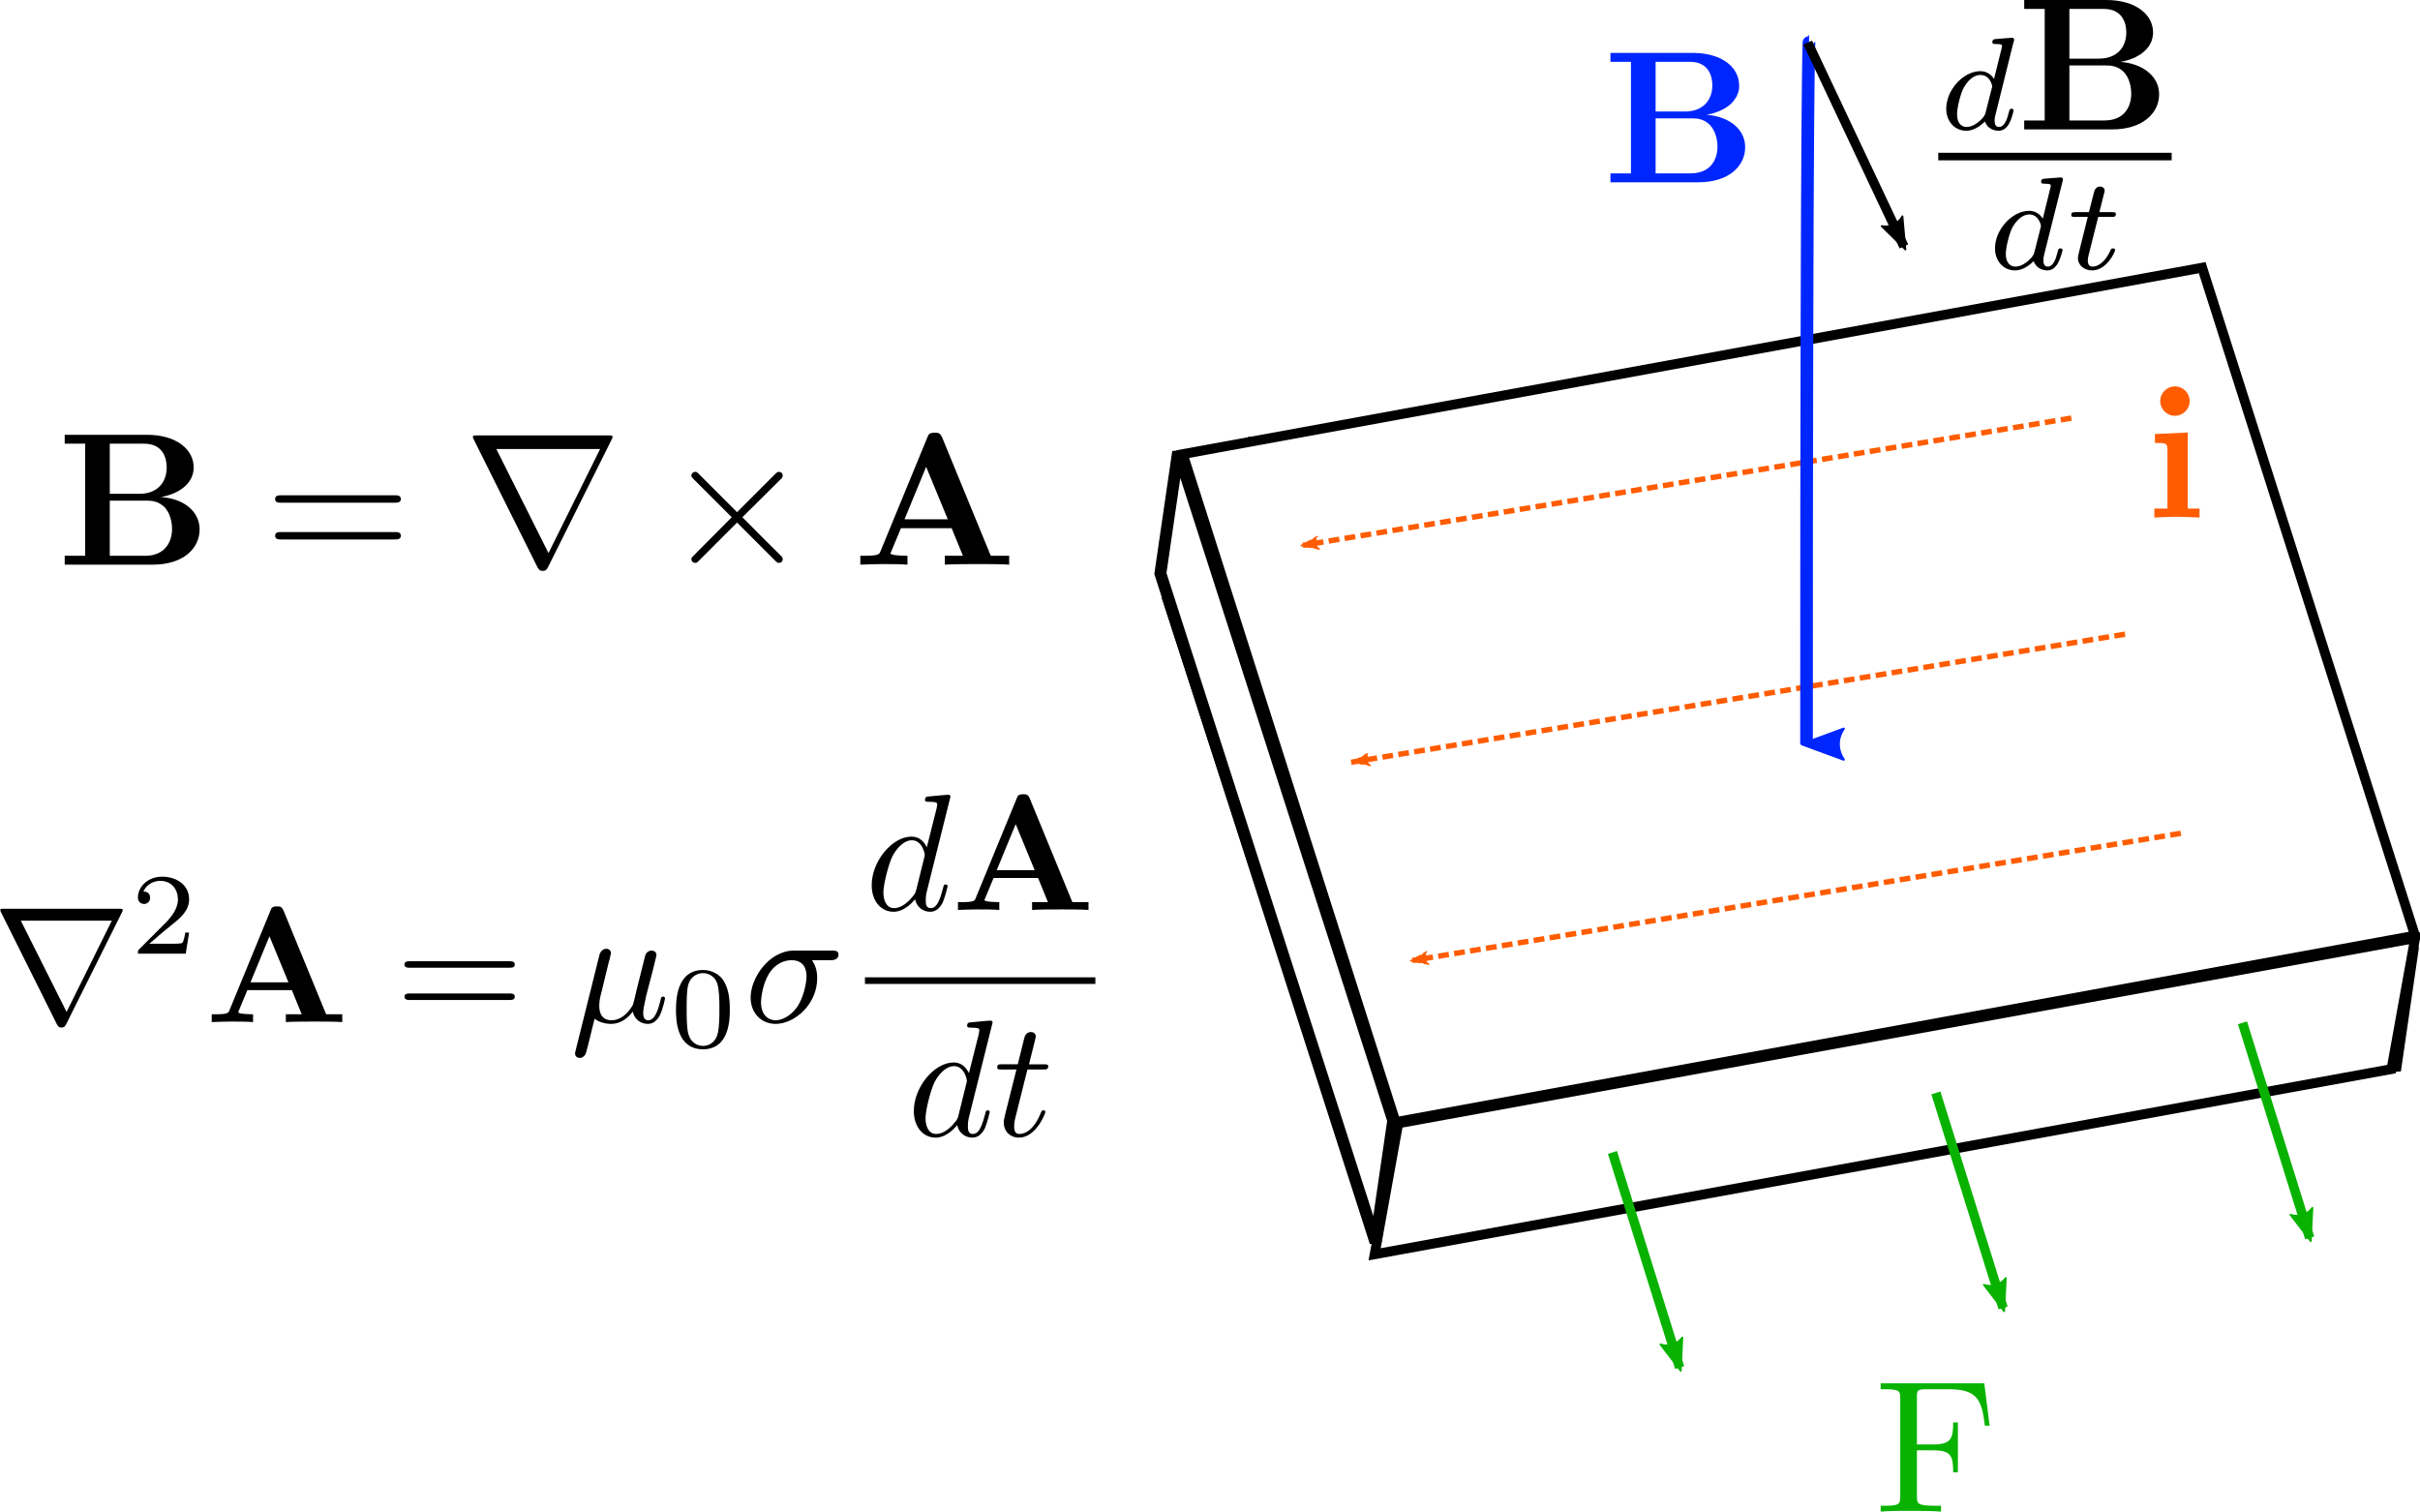 <?xml version="1.0" encoding="UTF-8" standalone="no"?>
<!-- Created with Inkscape (http://www.inkscape.org/) -->

<svg
   xmlns:ns0="http://www.iki.fi/pav/software/textext/"
   xmlns:dc="http://purl.org/dc/elements/1.1/"
   xmlns:cc="http://creativecommons.org/ns#"
   xmlns:rdf="http://www.w3.org/1999/02/22-rdf-syntax-ns#"
   xmlns:svg="http://www.w3.org/2000/svg"
   xmlns="http://www.w3.org/2000/svg"
   xmlns:xlink="http://www.w3.org/1999/xlink"
   xmlns:sodipodi="http://sodipodi.sourceforge.net/DTD/sodipodi-0.dtd"
   xmlns:inkscape="http://www.inkscape.org/namespaces/inkscape"
   sodipodi:docname="one_block_force_creation.svg"
   inkscape:version="0.48.4 r9939"
   id="svg2"
   height="477.964"
   width="765.177"
   version="1.1">
  <sodipodi:namedview
     pagecolor="#ffffff"
     bordercolor="#666666"
     borderopacity="1"
     objecttolerance="10"
     gridtolerance="10"
     guidetolerance="10"
     inkscape:pageopacity="0"
     inkscape:pageshadow="2"
     inkscape:window-width="1920"
     inkscape:window-height="1056"
     id="namedview8011"
     showgrid="false"
     fit-margin-top="0"
     fit-margin-left="0"
     fit-margin-right="0"
     fit-margin-bottom="0"
     inkscape:zoom="1.3765448"
     inkscape:cx="434.45132"
     inkscape:cy="168.30139"
     inkscape:window-x="1920"
     inkscape:window-y="24"
     inkscape:window-maximized="1"
     inkscape:current-layer="svg2" />
  <defs
     id="defs4">
    <inkscape:perspective
       sodipodi:type="inkscape:persp3d"
       inkscape:vp_x="-14.364658 : 161.93875 : 1"
       inkscape:vp_y="0 : -304.57959 : 0"
       inkscape:vp_z="331.7719 : 161.93875 : 1"
       inkscape:persp3d-origin="158.70361 : 185.642 : 1"
       id="perspective12658" />
    <marker
       style="overflow:visible"
       id="Arrow2Lend"
       orient="auto"
       refY="0"
       refX="0">
      <path
         inkscape:connector-curvature="0"
         style="fill-rule:evenodd;stroke-width:0.625;stroke-linejoin:round"
         id="path3868"
         transform="matrix(-1.1,0,0,-1.1,-1.1,0)"
         d="M 8.719,4.034 -2.207,0.016 8.719,-4.002 c -1.745,2.372 -1.735,5.617 -6e-7,8.035 z" />
    </marker>
    <marker
       style="overflow:visible"
       id="Arrow2Lstart"
       orient="auto"
       refY="0"
       refX="0">
      <path
         inkscape:connector-curvature="0"
         style="fill-rule:evenodd;stroke-width:0.625;stroke-linejoin:round"
         id="path3865"
         transform="matrix(1.1,0,0,1.1,1.1,0)"
         d="M 8.719,4.034 -2.207,0.016 8.719,-4.002 c -1.745,2.372 -1.735,5.617 -6e-7,8.035 z" />
    </marker>
    <marker
       style="overflow:visible"
       id="Arrow2Lstart-6"
       orient="auto"
       refY="0"
       refX="0">
      <path
         inkscape:connector-curvature="0"
         style="fill-rule:evenodd;stroke-width:0.625;stroke-linejoin:round"
         id="path3865-5"
         transform="matrix(1.1,0,0,1.1,1.1,0)"
         d="M 8.719,4.034 -2.207,0.016 8.719,-4.002 c -1.745,2.372 -1.735,5.617 -6e-7,8.035 z" />
    </marker>
    <marker
       style="overflow:visible"
       id="Arrow2Lend-4"
       orient="auto"
       refY="0"
       refX="0">
      <path
         inkscape:connector-curvature="0"
         style="fill-rule:evenodd;stroke-width:0.625;stroke-linejoin:round"
         id="path3868-1"
         transform="matrix(-1.1,0,0,-1.1,-1.1,0)"
         d="M 8.719,4.034 -2.207,0.016 8.719,-4.002 c -1.745,2.372 -1.735,5.617 -6e-7,8.035 z" />
    </marker>
    <marker
       style="overflow:visible"
       id="Arrow2Lend-3"
       orient="auto"
       refY="0"
       refX="0">
      <path
         inkscape:connector-curvature="0"
         style="fill-rule:evenodd;stroke-width:0.625;stroke-linejoin:round"
         id="path3868-0"
         transform="matrix(-1.1,0,0,-1.1,-1.1,0)"
         d="M 8.719,4.034 -2.207,0.016 8.719,-4.002 c -1.745,2.372 -1.735,5.617 -6e-7,8.035 z" />
    </marker>
    <marker
       style="overflow:visible"
       id="Arrow2Lend-5"
       orient="auto"
       refY="0"
       refX="0">
      <path
         inkscape:connector-curvature="0"
         style="fill-rule:evenodd;stroke-width:0.625;stroke-linejoin:round"
         id="path3868-7"
         transform="matrix(-1.1,0,0,-1.1,-1.1,0)"
         d="M 8.719,4.034 -2.207,0.016 8.719,-4.002 c -1.745,2.372 -1.735,5.617 -6e-7,8.035 z" />
    </marker>
    <marker
       style="overflow:visible"
       id="Arrow2Lend-0"
       orient="auto"
       refY="0"
       refX="0">
      <path
         inkscape:connector-curvature="0"
         style="fill-rule:evenodd;stroke-width:0.625;stroke-linejoin:round"
         id="path3868-8"
         transform="matrix(-1.1,0,0,-1.1,-1.1,0)"
         d="M 8.719,4.034 -2.207,0.016 8.719,-4.002 c -1.745,2.372 -1.735,5.617 -6e-7,8.035 z" />
    </marker>
    <marker
       style="overflow:visible"
       id="Arrow2Lend-6"
       orient="auto"
       refY="0"
       refX="0">
      <path
         inkscape:connector-curvature="0"
         style="fill-rule:evenodd;stroke-width:0.625;stroke-linejoin:round"
         id="path3868-3"
         transform="matrix(-1.1,0,0,-1.1,-1.1,0)"
         d="M 8.719,4.034 -2.207,0.016 8.719,-4.002 c -1.745,2.372 -1.735,5.617 -6e-7,8.035 z" />
    </marker>
    <marker
       inkscape:stockid="Arrow2LstartZ"
       style="overflow:visible"
       id="Arrow2LstartZ"
       orient="auto"
       refY="0"
       refX="0">
      <path
         inkscape:connector-curvature="0"
         style="fill:#0026ff;fill-rule:evenodd;stroke:#0026ff;stroke-width:0.625;stroke-linejoin:round"
         id="path10561"
         transform="matrix(1.1,0,0,1.1,1.1,0)"
         d="M 8.719,4.034 -2.207,0.016 8.719,-4.002 c -1.745,2.372 -1.735,5.617 -6e-7,8.035 z" />
    </marker>
    <marker
       style="overflow:visible"
       id="Arrow2Lendf"
       orient="auto"
       refY="0"
       refX="0"
       inkscape:stockid="Arrow2Lendf">
      <path
         inkscape:connector-curvature="0"
         style="fill:#ff5c00;fill-rule:evenodd;stroke:#ff5c00;stroke-width:0.625;stroke-linejoin:round"
         id="path10682"
         transform="matrix(-1.1,0,0,-1.1,-1.1,0)"
         d="M 8.719,4.034 -2.207,0.016 8.719,-4.002 c -1.745,2.372 -1.735,5.617 -6e-7,8.035 z" />
    </marker>
    <marker
       style="overflow:visible"
       id="Arrow2Lendo"
       orient="auto"
       refY="0"
       refX="0"
       inkscape:stockid="Arrow2Lendo">
      <path
         inkscape:connector-curvature="0"
         style="fill:#ff5c00;fill-rule:evenodd;stroke:#ff5c00;stroke-width:0.625;stroke-linejoin:round"
         id="path10685"
         transform="matrix(-1.1,0,0,-1.1,-1.1,0)"
         d="M 8.719,4.034 -2.207,0.016 8.719,-4.002 c -1.745,2.372 -1.735,5.617 -6e-7,8.035 z" />
    </marker>
    <marker
       style="overflow:visible"
       id="Arrow2Lendg"
       orient="auto"
       refY="0"
       refX="0"
       inkscape:stockid="Arrow2Lendg">
      <path
         inkscape:connector-curvature="0"
         style="fill:#ff5c00;fill-rule:evenodd;stroke:#ff5c00;stroke-width:0.625;stroke-linejoin:round"
         id="path10688"
         transform="matrix(-1.1,0,0,-1.1,-1.1,0)"
         d="M 8.719,4.034 -2.207,0.016 8.719,-4.002 c -1.745,2.372 -1.735,5.617 -6e-7,8.035 z" />
    </marker>
    <marker
       inkscape:stockid="Arrow2LendI"
       style="overflow:visible"
       id="Arrow2LendI"
       orient="auto"
       refY="0"
       refX="0">
      <path
         inkscape:connector-curvature="0"
         style="fill:#09b200;fill-rule:evenodd;stroke:#09b200;stroke-width:0.625;stroke-linejoin:round"
         id="path10821"
         transform="matrix(-1.1,0,0,-1.1,-1.1,0)"
         d="M 8.719,4.034 -2.207,0.016 8.719,-4.002 c -1.745,2.372 -1.735,5.617 -6e-7,8.035 z" />
    </marker>
    <marker
       inkscape:stockid="Arrow2Lendy"
       style="overflow:visible"
       id="Arrow2Lendy"
       orient="auto"
       refY="0"
       refX="0">
      <path
         inkscape:connector-curvature="0"
         style="fill:#09b200;fill-rule:evenodd;stroke:#09b200;stroke-width:0.625;stroke-linejoin:round"
         id="path10824"
         transform="matrix(-1.1,0,0,-1.1,-1.1,0)"
         d="M 8.719,4.034 -2.207,0.016 8.719,-4.002 c -1.745,2.372 -1.735,5.617 -6e-7,8.035 z" />
    </marker>
    <marker
       inkscape:stockid="Arrow2LendG"
       style="overflow:visible"
       id="Arrow2LendG"
       orient="auto"
       refY="0"
       refX="0">
      <path
         inkscape:connector-curvature="0"
         style="fill:#09b200;fill-rule:evenodd;stroke:#09b200;stroke-width:0.625;stroke-linejoin:round"
         id="path10827"
         transform="matrix(-1.1,0,0,-1.1,-1.1,0)"
         d="M 8.719,4.034 -2.207,0.016 8.719,-4.002 c -1.745,2.372 -1.735,5.617 -6e-7,8.035 z" />
    </marker>
    <marker
       inkscape:stockid="Arrow2Lendy"
       style="overflow:visible"
       id="Arrow2Lendy-3"
       orient="auto"
       refY="0"
       refX="0">
      <path
         inkscape:connector-curvature="0"
         style="fill:#09b200;fill-rule:evenodd;stroke:#09b200;stroke-width:0.625;stroke-linejoin:round"
         id="path10824-5"
         transform="matrix(-1.1,0,0,-1.1,-1.1,0)"
         d="M 8.719,4.034 -2.207,0.016 8.719,-4.002 c -1.745,2.372 -1.735,5.617 -6e-7,8.035 z" />
    </marker>
    <marker
       inkscape:stockid="Arrow2LendyE"
       style="overflow:visible"
       id="Arrow2LendyE"
       orient="auto"
       refY="0"
       refX="0">
      <path
         inkscape:connector-curvature="0"
         style="fill:#000000;fill-rule:evenodd;stroke:#000000;stroke-width:0.625;stroke-linejoin:round"
         id="path12791"
         transform="matrix(-1.1,0,0,-1.1,-1.1,0)"
         d="M 8.719,4.034 -2.207,0.016 8.719,-4.002 c -1.745,2.372 -1.735,5.617 -6e-7,8.035 z" />
    </marker>
  </defs>
  <path
     inkscape:connector-curvature="0"
     style="fill:#ffffff;fill-opacity:1;fill-rule:evenodd;stroke:#000000;stroke-width:3.761;stroke-miterlimit:4;stroke-opacity:1;stroke-dasharray:none;stroke-dashoffset:0"
     id="path3003-5-3"
     d="M 694.87,88.58 762.883,299.999 757.275,338.488 689.263,127.069 z" />
  <path
     inkscape:connector-curvature="0"
     style="fill:#ffffff;fill-opacity:1;fill-rule:evenodd;stroke:#000000;stroke-width:2.998;stroke-miterlimit:4;stroke-opacity:1;stroke-dasharray:none;stroke-dashoffset:0"
     id="path3013-4"
     d="M 369.201,190.023 684.988,133.434 750.918,336.189 435.131,392.778 z" />
  <path
     inkscape:connector-curvature="0"
     style="fill:#ffffff;fill-opacity:1;fill-rule:evenodd;stroke:#000000;stroke-width:2.858;stroke-miterlimit:4;stroke-opacity:1;stroke-dasharray:none;stroke-dashoffset:0"
     id="path3005-2"
     d="m 395.957,139.505 297.155,-21.894 -3.352,37.173 -297.155,21.894 z" />
  <path
     inkscape:connector-curvature="0"
     style="fill:#ffffff;fill-opacity:1;fill-rule:evenodd;stroke:#000000;stroke-width:3.095;stroke-miterlimit:4;stroke-opacity:1;stroke-dasharray:none;stroke-dashoffset:0"
     id="path3011-5"
     d="m 442.116,355.197 321.514,-58.558 -7.471,41.397 -321.514,58.558 z" />
  <path
     inkscape:connector-curvature="0"
     style="fill:#ffffff;fill-opacity:1;fill-rule:evenodd;stroke:#000000;stroke-width:3.761;stroke-miterlimit:4;stroke-opacity:1;stroke-dasharray:none;stroke-dashoffset:0"
     id="path3003-5"
     d="m 372.512,142.862 68.012,211.419 -5.608,38.489 -68.012,-211.419 z" />
  <path
     inkscape:connector-curvature="0"
     style="fill:#ffffff;fill-opacity:1;fill-rule:evenodd;stroke:#000000;stroke-width:3.091;stroke-miterlimit:4;stroke-opacity:1;stroke-dasharray:none;stroke-dashoffset:0"
     id="path3013-4-6"
     d="M 373.987,143.582 696.308,84.635 763.603,295.837 441.281,354.783 z" />
  <g
     transform="matrix(6,0,0,-6,-734.924,4003.08)"
     id="g4613"
     xml:space="preserve"
     style="font-style:normal;font-variant:normal;font-weight:normal;font-stretch:normal;letter-spacing:normal;word-spacing:normal;text-anchor:start;fill:none;stroke:#000000;stroke-linecap:butt;stroke-linejoin:miter;stroke-miterlimit:10.433;stroke-opacity:1;stroke-dasharray:none;stroke-dashoffset:0"><path
       d="m 228.6,664.98 0.01,0 0,0 0,0 0,0 0,0 0,0.01 0,0 0,0 0,0 0,0 0,0.01 0,0 0,0.01 0,0 0.01,0.01 0,0 0,0 0,0.01 0,0.01 0,0 0,0.01 0,0 0.01,0.01 0,0 0,0.01 0,0 0,0 0,0.01 0,0 0,0 0,0 0,0 0,0.01 0,0 0,0 0,0 0,0 0,0 0,0 0,0 0,0 c 0,0.04 -0.03,0.1 -0.11,0.1 -0.14,0 -0.72,-0.06 -0.89,-0.07 -0.06,-0.01 -0.15,-0.02 -0.15,-0.16 0,-0.1 0.09,-0.1 0.18,-0.1 0.33,0 0.33,-0.05 0.33,-0.1 0,-0.05 -0.01,-0.09 -0.03,-0.16 l -0.39,-1.58 c -0.15,0.23 -0.39,0.41 -0.72,0.41 v -0.2 c 0.49,0 0.62,-0.52 0.62,-0.6 0,-0.03 -0.01,-0.08 -0.02,-0.1 l -0.33,-1.3 c -0.05,-0.19 -0.2,-0.33 -0.35,-0.46 -0.07,-0.06 -0.34,-0.28 -0.65,-0.28 -0.25,0 -0.5,0.18 -0.5,0.67 0,0.37 0.2,1.14 0.36,1.41 0.32,0.56 0.67,0.66 0.87,0.66 v 0.2 c -0.89,0 -1.8,-0.98 -1.8,-1.98 0,-0.68 0.46,-1.16 1.05,-1.16 0.38,0 0.72,0.22 0.99,0.49 0.14,-0.42 0.54,-0.49 0.72,-0.49 0.25,0 0.43,0.16 0.55,0.37 0.15,0.27 0.24,0.67 0.24,0.7 0,0.09 -0.09,0.09 -0.11,0.09 -0.09,0 -0.1,-0.03 -0.15,-0.22 -0.08,-0.33 -0.22,-0.74 -0.51,-0.74 -0.18,0 -0.23,0.15 -0.23,0.34 0,0.13 0.02,0.19 0.04,0.28 z"
       id="path4615"
       style="fill:#000000;stroke-width:0"
       inkscape:connector-curvature="0" /><path
       d="m 234.23,663.92 0.1,0.02 0.09,0.02 0.1,0.02 0.09,0.03 0.09,0.03 0.09,0.03 0.08,0.03 0.08,0.03 0.08,0.04 0.07,0.04 0.07,0.04 0.07,0.04 0.07,0.04 0.06,0.05 0.06,0.05 0.06,0.05 0.05,0.05 0.06,0.05 0.04,0.06 0.05,0.05 0.04,0.06 0.04,0.06 0.03,0.06 0.03,0.06 0.03,0.06 0.02,0.07 0.02,0.06 0.02,0.07 0.01,0.07 0.01,0.07 0.01,0.07 0,0.07 c 0,0.91 -0.87,1.71 -2.47,1.71 l -0.13,-0.47 c 1.01,0 1.19,-0.78 1.19,-1.24 0,-0.77 -0.48,-1.38 -1.45,-1.38 h -1.55 v -0.36 h 1.93 c 0.2,0 0.67,0 1.01,-0.43 0.32,-0.41 0.32,-0.97 0.32,-1.08 0,-0.12 0,-1.39 -1.43,-1.39 h 0 -1.83 v 2.9 0.36 2.62 h 1.81 l 0.13,0.47 h -4.32 v -0.47 h 1.08 v -5.88 h -1.08 v -0.47 h 4.62 c 1.65,0 2.49,0.88 2.49,1.85 0,0.95 -0.86,1.62 -2.04,1.71 z"
       id="path4617"
       style="fill:#000000;stroke-width:0"
       inkscape:connector-curvature="0" /><line
       style="stroke-width:0.398"
       x1="224.63"
       y1="658.93"
       x2="236.93"
       y2="658.93"
       id="line4619" /><path
       d="m 231.18,657.62 0,0 0,0 0,0 0,0 0,0.01 0,0 0,0 0,0 0,0 0,0.01 0,0 0,0 0,0.01 0,0 0.01,0.01 0,0 0,0.01 0,0 0,0.01 0,0.01 0,0 0.01,0.01 0,0 0,0.01 0,0 0,0 0,0.01 0,0 0,0 0,0 0,0.01 0,0 0,0 0,0 0,0 0,0 0,0 0,0 0,0 0,0 c 0,0.04 -0.02,0.1 -0.11,0.1 -0.14,0 -0.72,-0.06 -0.89,-0.07 -0.06,-0.01 -0.15,-0.01 -0.15,-0.16 0,-0.1 0.09,-0.1 0.18,-0.1 0.33,0 0.33,-0.05 0.33,-0.1 0,-0.05 -0.01,-0.09 -0.03,-0.15 l -0.39,-1.59 c -0.15,0.23 -0.39,0.41 -0.72,0.41 v -0.19 c 0.49,0 0.62,-0.53 0.62,-0.61 0,-0.03 -0.01,-0.08 -0.02,-0.1 l -0.33,-1.3 c -0.05,-0.19 -0.2,-0.33 -0.35,-0.46 -0.07,-0.06 -0.35,-0.28 -0.64,-0.28 -0.26,0 -0.51,0.18 -0.51,0.67 0,0.37 0.2,1.14 0.36,1.42 0.32,0.55 0.68,0.66 0.87,0.66 v 0.19 c -0.89,0 -1.8,-0.98 -1.8,-1.98 0,-0.68 0.46,-1.16 1.05,-1.16 0.38,0 0.71,0.22 0.99,0.49 0.14,-0.42 0.54,-0.49 0.72,-0.49 0.25,0 0.43,0.16 0.55,0.37 0.15,0.27 0.25,0.67 0.25,0.7 0,0.09 -0.1,0.09 -0.12,0.09 -0.09,0 -0.1,-0.03 -0.15,-0.22 -0.08,-0.33 -0.22,-0.74 -0.51,-0.74 -0.18,0 -0.23,0.15 -0.23,0.34 0,0.13 0.02,0.19 0.04,0.29 z"
       id="path4621"
       style="fill:#000000;stroke-width:0"
       inkscape:connector-curvature="0" /><path
       d="m 233.06,655.75 h 0.71 c 0.13,0 0.22,0 0.22,0.15 0,0.1 -0.09,0.1 -0.21,0.1 h -0.66 l 0.26,1.03 c 0.01,0.04 0.02,0.07 0.02,0.1 0,0.12 -0.1,0.22 -0.24,0.22 -0.17,0 -0.28,-0.12 -0.32,-0.3 -0.05,-0.17 0.04,0.16 -0.27,-1.05 h -0.71 c -0.13,0 -0.22,0 -0.22,-0.15 0,-0.1 0.08,-0.1 0.21,-0.1 h 0.66 l -0.41,-1.64 c -0.04,-0.17 -0.11,-0.43 -0.11,-0.52 0,-0.41 0.35,-0.66 0.75,-0.66 0.77,0 1.21,0.98 1.21,1.07 0,0.09 -0.09,0.09 -0.11,0.09 -0.08,0 -0.09,-0.01 -0.15,-0.13 -0.19,-0.44 -0.55,-0.83 -0.93,-0.83 -0.15,0 -0.25,0.09 -0.25,0.34 0,0.07 0.03,0.21 0.05,0.29 z"
       id="path4623"
       style="fill:#000000;stroke-width:0"
       inkscape:connector-curvature="0" /></g>  <path
     d="M 654.934,132.2 411.939,172.425"
     id="path4663"
     style="fill:#ff5c00;fill-opacity:1;stroke:#ff5c00;stroke-width:1.7;stroke-linecap:butt;stroke-linejoin:miter;stroke-miterlimit:4;stroke-opacity:1;stroke-dasharray:3.4, 1.7;stroke-dashoffset:0;marker-end:url(#Arrow2Lendo)"
     inkscape:connector-curvature="0" />
  <path
     d="M 671.061,200.665 428.065,240.89"
     id="path4663-3"
     style="fill:#ff5c00;fill-opacity:1;stroke:#ff5c00;stroke-width:1.7;stroke-linecap:square;stroke-linejoin:bevel;stroke-miterlimit:4;stroke-opacity:1;stroke-dasharray:1.7, 3.4;stroke-dashoffset:0;marker-end:url(#Arrow2Lendf)"
     inkscape:connector-curvature="0" />
  <path
     d="M 689.556,263.487 446.56,303.712"
     id="path4663-4"
     style="fill:#ff5c00;fill-opacity:1;stroke:#ff5c00;stroke-width:1.7;stroke-linecap:butt;stroke-linejoin:miter;stroke-miterlimit:4;stroke-opacity:1;stroke-dasharray:3.4, 1.7;stroke-dashoffset:0;marker-end:url(#Arrow2Lendg)"
     inkscape:connector-curvature="0" />
  <g
     transform="matrix(6,0,0,-6,-662.214,4107.016)"
     id="g4942"
     xml:space="preserve"
     style="font-style:normal;font-variant:normal;font-weight:normal;font-stretch:normal;letter-spacing:normal;word-spacing:normal;text-anchor:start;fill:#ff5c00;fill-opacity:1;stroke:#000000;stroke-linecap:butt;stroke-linejoin:miter;stroke-miterlimit:10.433;stroke-opacity:1;stroke-dasharray:none;stroke-dashoffset:0"><path
       d="m 225.66,661.71 -1.73,-0.08 v -0.47 c 0.59,0 0.66,0 0.66,-0.39 v -3.07 h -0.69 v -0.47 c 0.31,0.01 0.8,0.04 1.21,0.04 0.3,0 0.81,-0.03 1.17,-0.04 v 0.47 h -0.62 z"
       id="path4944"
       style="fill:#ff5c00;fill-opacity:1;stroke:#000000;stroke-width:0;stroke-opacity:1"
       inkscape:connector-curvature="0" /><path
       d="m 225.76,663.36 0,0.04 0,0.04 -0.01,0.04 -0.01,0.04 -0.01,0.04 -0.01,0.04 -0.01,0.03 -0.01,0.04 -0.02,0.03 -0.02,0.04 -0.01,0.03 -0.03,0.03 -0.02,0.03 -0.02,0.03 -0.03,0.03 -0.02,0.03 -0.03,0.02 -0.03,0.02 -0.03,0.03 -0.03,0.02 -0.03,0.02 -0.03,0.02 -0.03,0.01 -0.04,0.02 -0.03,0.01 -0.04,0.01 -0.04,0.02 -0.03,0 -0.04,0.01 -0.04,0.01 -0.04,0 -0.04,0 c -0.42,0 -0.77,-0.35 -0.77,-0.78 0,-0.42 0.35,-0.77 0.77,-0.77 0.42,0 0.78,0.34 0.78,0.77 z"
       id="path4946"
       style="fill:#ff5c00;fill-opacity:1;stroke:#000000;stroke-width:0;stroke-opacity:1"
       inkscape:connector-curvature="0" /></g>  <path
     d="m 509.831,364.393 21.254,68.004"
     id="path4389-6"
     style="fill:#09b200;fill-opacity:1;stroke:#09b200;stroke-width:3;stroke-linecap:butt;stroke-linejoin:miter;stroke-miterlimit:4;stroke-opacity:1;stroke-dasharray:none;marker-end:url(#Arrow2LendI)"
     inkscape:connector-curvature="0" />
  <path
     d="m 612.104,345.568 21.254,68.004"
     id="path4389-0"
     style="fill:#09b200;fill-opacity:1;stroke:#09b200;stroke-width:3;stroke-linecap:butt;stroke-linejoin:miter;stroke-miterlimit:4;stroke-opacity:1;stroke-dasharray:none;marker-end:url(#Arrow2Lendy)"
     inkscape:connector-curvature="0" />
  <path
     d="m 709.046,323.406 21.254,68.004"
     id="path4389-1"
     style="fill:#09b200;fill-opacity:1;stroke:#09b200;stroke-width:3;stroke-linecap:butt;stroke-linejoin:miter;stroke-miterlimit:4;stroke-opacity:1;stroke-dasharray:none;marker-end:url(#Arrow2LendG)"
     inkscape:connector-curvature="0" />
  <g
     transform="matrix(6,0,0,-6,-833.713,4001.025)"
     id="content-4"
     xml:space="preserve"
     style="font-style:normal;font-variant:normal;font-weight:normal;font-stretch:normal;letter-spacing:normal;word-spacing:normal;text-anchor:start;fill:#0026ff;fill-opacity:1;stroke:#0026ff;stroke-linecap:butt;stroke-linejoin:miter;stroke-miterlimit:10.433;stroke-opacity:1;stroke-dasharray:none;stroke-dashoffset:0"><path
       d="m 228.88,660.79 0.1,0.02 0.1,0.02 0.09,0.02 0.1,0.03 0.09,0.03 0.08,0.03 0.09,0.03 0.08,0.04 0.07,0.03 0.08,0.04 0.07,0.04 0.07,0.04 0.07,0.05 0.06,0.04 0.06,0.05 0.06,0.05 0.05,0.05 0.05,0.05 0.05,0.06 0.04,0.05 0.04,0.06 0.04,0.06 0.04,0.06 0.03,0.06 0.02,0.07 0.03,0.06 0.02,0.07 0.02,0.06 0.01,0.07 0.01,0.07 0,0.07 0,0.07 c 0,0.92 -0.86,1.71 -2.46,1.71 l -0.13,-0.47 c 1,0 1.18,-0.78 1.18,-1.24 0,-0.76 -0.48,-1.38 -1.44,-1.38 h -1.55 v -0.36 h 1.93 c 0.2,0 0.66,0 1,-0.43 0.33,-0.41 0.33,-0.97 0.33,-1.08 0,-0.12 0,-1.39 -1.43,-1.39 h 0 -1.83 v 2.9 0.36 2.62 h 1.81 l 0.13,0.47 h -4.32 v -0.47 h 1.08 v -5.88 h -1.08 v -0.47 h 4.62 c 1.65,0 2.48,0.88 2.48,1.85 0,0.96 -0.85,1.62 -2.04,1.71 z"
       id="path5222-9"
       style="fill:#0026ff;fill-opacity:1;stroke:#0026ff;stroke-width:0;stroke-opacity:1"
       inkscape:connector-curvature="0" /></g>  <g
     transform="matrix(6,0,0,-6,-994.315,4348.871)"
     id="g3095"
     xml:space="preserve"
     style="font-style:normal;font-variant:normal;font-weight:normal;font-stretch:normal;letter-spacing:normal;word-spacing:normal;text-anchor:start;fill:#09b200;fill-opacity:1;stroke:#09b200;stroke-linecap:butt;stroke-linejoin:miter;stroke-miterlimit:10.433;stroke-opacity:1;stroke-dasharray:none;stroke-dashoffset:0"><path
       d="m 270.288,651.911 h -5.46 v -0.31 h 0.24 c 0.76,0 0.79,-0.11 0.79,-0.46 v -5.21 c 0,-0.36 -0.03,-0.47 -0.79,-0.47 h -0.24 v -0.31 c 0.35,0.04 1.12,0.04 1.51,0.04 0.41,0 1.32,0 1.67,-0.04 v 0.31 h -0.32 c -0.95,0 -0.95,0.13 -0.95,0.48 v 2.44 h 0.86 c 0.95,0 1.05,-0.31 1.05,-1.16 h 0.25 v 2.63 h -0.25 c 0,-0.83 -0.1,-1.16 -1.05,-1.16 h -0.86 v 2.51 c 0,0.33 0.02,0.4 0.49,0.4 h 1.19 c 1.49,0 1.74,-0.55 1.9,-1.92 h 0.25 z"
       id="path3097"
       style="fill:#09b200;fill-opacity:1;stroke:#09b200;stroke-width:0;stroke-opacity:1"
       inkscape:connector-curvature="0" /></g>  <path
     d="m 571.204,235.28 c 0,-222.253 0.805,-222.253 0.805,-222.253"
     id="path3841-2"
     style="fill:#0026ff;fill-opacity:1;stroke:#0026ff;stroke-width:4;stroke-linecap:butt;stroke-linejoin:miter;stroke-miterlimit:4;stroke-opacity:1;stroke-dasharray:none;marker-start:url(#Arrow2LstartZ)"
     inkscape:connector-curvature="0" />
  <g
     ns0:text="$$\\nabla^2 \\textbf{A} = \\mu_0\\sigma \\frac{d\\textbf{A}}{dt}$$"
     ns0:preamble="/home/ben/configs/anyname.ini"
     transform="matrix(5.261,0,0,5.261,-1904.484,-405.266)"
     id="g12049">
    <defs
       id="defs12051">
      <g
         id="g12053">
        <symbol
           style="overflow:visible"
           overflow="visible"
           id="textext-3899b6e3-0">
          <path
             inkscape:connector-curvature="0"
             style="stroke:none"
             d=""
             id="path12056" />
        </symbol>
        <symbol
           style="overflow:visible"
           overflow="visible"
           id="textext-3899b6e3-1">
          <path
             inkscape:connector-curvature="0"
             style="stroke:none"
             d="M 7.781,-6.594 C 7.797,-6.625 7.828,-6.688 7.828,-6.734 7.828,-6.797 7.812,-6.812 7.594,-6.812 l -6.891,0 c -0.219,0 -0.234,0.016 -0.234,0.078 0,0.047 0.031,0.109 0.047,0.141 L 3.875,0.141 c 0.078,0.125 0.109,0.188 0.266,0.188 0.172,0 0.203,-0.062 0.281,-0.188 z m -6.078,0.5 5.469,0 -2.719,5.484 z m 0,0"
             id="path12059" />
        </symbol>
        <symbol
           style="overflow:visible"
           overflow="visible"
           id="textext-3899b6e3-2">
          <path
             inkscape:connector-curvature="0"
             style="stroke:none"
             d=""
             id="path12062" />
        </symbol>
        <symbol
           style="overflow:visible"
           overflow="visible"
           id="textext-3899b6e3-3">
          <path
             inkscape:connector-curvature="0"
             style="stroke:none"
             d="m 3.516,-1.266 -0.234,0 c -0.016,0.156 -0.094,0.562 -0.188,0.625 -0.047,0.047 -0.578,0.047 -0.688,0.047 l -1.281,0 c 0.734,-0.641 0.984,-0.844 1.391,-1.172 0.516,-0.406 1,-0.844 1,-1.5 0,-0.844 -0.734,-1.359 -1.625,-1.359 -0.859,0 -1.453,0.609 -1.453,1.25 0,0.344 0.297,0.391 0.375,0.391 0.156,0 0.359,-0.125 0.359,-0.375 0,-0.125 -0.047,-0.375 -0.406,-0.375 C 0.984,-4.219 1.453,-4.375 1.781,-4.375 c 0.703,0 1.062,0.547 1.062,1.109 0,0.609 -0.438,1.078 -0.656,1.328 L 0.516,-0.266 C 0.438,-0.203 0.438,-0.188 0.438,0 l 2.875,0 z m 0,0"
             id="path12065" />
        </symbol>
        <symbol
           style="overflow:visible"
           overflow="visible"
           id="textext-3899b6e3-4">
          <path
             inkscape:connector-curvature="0"
             style="stroke:none"
             d="M 3.594,-2.219 C 3.594,-2.984 3.5,-3.547 3.188,-4.031 2.969,-4.344 2.531,-4.625 1.984,-4.625 c -1.625,0 -1.625,1.906 -1.625,2.406 0,0.5 0,2.359 1.625,2.359 1.609,0 1.609,-1.859 1.609,-2.359 z M 1.984,-0.062 c -0.328,0 -0.75,-0.188 -0.891,-0.75 C 1,-1.219 1,-1.797 1,-2.312 1,-2.828 1,-3.359 1.094,-3.734 1.25,-4.281 1.688,-4.438 1.984,-4.438 c 0.375,0 0.734,0.234 0.859,0.641 0.109,0.375 0.125,0.875 0.125,1.484 0,0.516 0,1.031 -0.094,1.469 -0.141,0.641 -0.609,0.781 -0.891,0.781 z m 0,0"
             id="path12068" />
        </symbol>
        <symbol
           style="overflow:visible"
           overflow="visible"
           id="textext-3899b6e3-5">
          <path
             inkscape:connector-curvature="0"
             style="stroke:none"
             d=""
             id="path12071" />
        </symbol>
        <symbol
           style="overflow:visible"
           overflow="visible"
           id="textext-3899b6e3-6">
          <path
             inkscape:connector-curvature="0"
             style="stroke:none"
             d="m 4.719,-6.703 c -0.109,-0.25 -0.219,-0.25 -0.391,-0.25 -0.281,0 -0.328,0.078 -0.391,0.25 l -2.469,6 C 1.406,-0.547 1.375,-0.469 0.625,-0.469 l -0.219,0 0,0.469 c 0.375,-0.016 0.859,-0.031 1.172,-0.031 0.391,0 0.938,0 1.312,0.031 l 0,-0.469 C 2.875,-0.469 2,-0.469 2,-0.594 c 0,-0.016 0.031,-0.109 0.047,-0.125 l 0.5,-1.203 2.672,0 0.594,1.453 -0.953,0 0,0.469 C 5.25,-0.031 6.188,-0.031 6.625,-0.031 c 0.391,0 1.266,0 1.625,0.031 l 0,-0.469 -0.969,0 z M 3.875,-5.156 l 1.141,2.766 -2.281,0 z m 0,0"
             id="path12074" />
        </symbol>
        <symbol
           style="overflow:visible"
           overflow="visible"
           id="textext-3899b6e3-7">
          <path
             inkscape:connector-curvature="0"
             style="stroke:none"
             d=""
             id="path12077" />
        </symbol>
        <symbol
           style="overflow:visible"
           overflow="visible"
           id="textext-3899b6e3-8">
          <path
             inkscape:connector-curvature="0"
             style="stroke:none"
             d="m 6.844,-3.266 c 0.156,0 0.344,0 0.344,-0.188 C 7.188,-3.656 7,-3.656 6.859,-3.656 l -5.969,0 c -0.141,0 -0.328,0 -0.328,0.203 0,0.188 0.188,0.188 0.328,0.188 z m 0.016,1.938 c 0.141,0 0.328,0 0.328,-0.203 0,-0.188 -0.188,-0.188 -0.344,-0.188 l -5.953,0 c -0.141,0 -0.328,0 -0.328,0.188 0,0.203 0.188,0.203 0.328,0.203 z m 0,0"
             id="path12080" />
        </symbol>
        <symbol
           style="overflow:visible"
           overflow="visible"
           id="textext-3899b6e3-9">
          <path
             inkscape:connector-curvature="0"
             style="stroke:none"
             d=""
             id="path12083" />
        </symbol>
        <symbol
           style="overflow:visible"
           overflow="visible"
           id="textext-3899b6e3-10">
          <path
             inkscape:connector-curvature="0"
             style="stroke:none"
             d="m 2.297,-3.5 c 0.062,-0.203 0.156,-0.594 0.156,-0.641 0,-0.172 -0.125,-0.266 -0.297,-0.266 -0.016,0 -0.297,0.016 -0.391,0.359 l -1.438,5.766 c -0.031,0.125 -0.031,0.141 -0.031,0.172 0,0.141 0.109,0.266 0.281,0.266 0.203,0 0.328,-0.188 0.344,-0.219 C 0.969,1.859 1.094,1.328 1.469,-0.203 1.797,0.062 2.25,0.109 2.438,0.109 c 0.703,0 1.094,-0.453 1.328,-0.734 0.094,0.453 0.469,0.734 0.906,0.734 0.344,0 0.578,-0.234 0.734,-0.547 0.172,-0.359 0.297,-0.969 0.297,-0.984 0,-0.109 -0.094,-0.109 -0.125,-0.109 -0.094,0 -0.109,0.047 -0.141,0.188 -0.156,0.641 -0.344,1.234 -0.75,1.234 -0.266,0 -0.297,-0.266 -0.297,-0.453 0,-0.219 0.109,-0.688 0.188,-1.047 L 4.859,-2.688 C 4.891,-2.828 5,-3.203 5.031,-3.359 5.078,-3.594 5.188,-3.969 5.188,-4.031 c 0,-0.172 -0.141,-0.266 -0.297,-0.266 -0.047,0 -0.312,0.016 -0.391,0.344 l -0.469,1.875 c -0.109,0.5 -0.219,0.906 -0.25,1.016 -0.016,0.047 -0.484,0.953 -1.297,0.953 -0.5,0 -0.734,-0.328 -0.734,-0.875 0,-0.281 0.062,-0.562 0.141,-0.844 z m 0,0"
             id="path12086" />
        </symbol>
        <symbol
           style="overflow:visible"
           overflow="visible"
           id="textext-3899b6e3-11">
          <path
             inkscape:connector-curvature="0"
             style="stroke:none"
             d="m 5.156,-3.719 c 0.141,0 0.5,0 0.5,-0.344 0,-0.234 -0.219,-0.234 -0.391,-0.234 l -2.281,0 c -1.5,0 -2.609,1.641 -2.609,2.828 0,0.875 0.594,1.578 1.5,1.578 1.172,0 2.5,-1.203 2.5,-2.734 0,-0.172 0,-0.656 -0.312,-1.094 z M 1.891,-0.109 C 1.391,-0.109 1,-0.469 1,-1.188 c 0,-0.297 0.109,-1.109 0.469,-1.703 0.422,-0.688 1.016,-0.828 1.359,-0.828 0.828,0 0.906,0.656 0.906,0.969 0,0.469 -0.203,1.281 -0.531,1.797 -0.391,0.578 -0.938,0.844 -1.312,0.844 z m 0,0"
             id="path12089" />
        </symbol>
        <symbol
           style="overflow:visible"
           overflow="visible"
           id="textext-3899b6e3-12">
          <path
             inkscape:connector-curvature="0"
             style="stroke:none"
             d="m 5.141,-6.812 c 0,0 0,-0.109 -0.125,-0.109 -0.156,0 -1.094,0.094 -1.266,0.109 -0.078,0.016 -0.141,0.062 -0.141,0.188 0,0.125 0.094,0.125 0.234,0.125 0.484,0 0.5,0.062 0.5,0.172 L 4.312,-6.125 3.719,-3.766 C 3.531,-4.141 3.25,-4.406 2.797,-4.406 c -1.156,0 -2.391,1.469 -2.391,2.922 0,0.938 0.547,1.594 1.312,1.594 0.203,0 0.703,-0.047 1.297,-0.75 0.078,0.422 0.438,0.75 0.906,0.75 0.359,0 0.578,-0.234 0.75,-0.547 0.156,-0.359 0.297,-0.969 0.297,-0.984 0,-0.109 -0.094,-0.109 -0.125,-0.109 -0.094,0 -0.109,0.047 -0.141,0.188 -0.172,0.641 -0.344,1.234 -0.75,1.234 -0.281,0 -0.297,-0.266 -0.297,-0.453 0,-0.25 0.016,-0.312 0.047,-0.484 z m -2.062,5.625 C 3.016,-1 3.016,-0.984 2.875,-0.812 2.438,-0.266 2.031,-0.109 1.75,-0.109 c -0.5,0 -0.641,-0.547 -0.641,-0.938 0,-0.5 0.312,-1.719 0.547,-2.188 0.312,-0.578 0.75,-0.953 1.156,-0.953 0.641,0 0.781,0.812 0.781,0.875 0,0.062 -0.016,0.125 -0.031,0.172 z m 0,0"
             id="path12092" />
        </symbol>
        <symbol
           style="overflow:visible"
           overflow="visible"
           id="textext-3899b6e3-13">
          <path
             inkscape:connector-curvature="0"
             style="stroke:none"
             d="m 2.047,-3.984 0.938,0 c 0.203,0 0.312,0 0.312,-0.203 0,-0.109 -0.109,-0.109 -0.281,-0.109 l -0.875,0 C 2.5,-5.719 2.547,-5.906 2.547,-5.969 c 0,-0.172 -0.125,-0.266 -0.297,-0.266 -0.031,0 -0.312,0 -0.391,0.359 l -0.391,1.578 -0.938,0 c -0.203,0 -0.297,0 -0.297,0.188 0,0.125 0.078,0.125 0.281,0.125 l 0.875,0 C 0.672,-1.156 0.625,-0.984 0.625,-0.812 0.625,-0.266 1,0.109 1.547,0.109 2.562,0.109 3.125,-1.344 3.125,-1.422 3.125,-1.531 3.047,-1.531 3.016,-1.531 2.922,-1.531 2.906,-1.5 2.859,-1.391 2.438,-0.344 1.906,-0.109 1.562,-0.109 c -0.203,0 -0.312,-0.125 -0.312,-0.453 0,-0.25 0.031,-0.312 0.062,-0.484 z m 0,0"
             id="path12095" />
        </symbol>
      </g>
    </defs>
    <g
       id="textext-3899b6e3-14">
      <g
         style="fill:#000000;fill-opacity:1"
         id="g12098">
        <use
           height="466.937"
           width="344.025"
           xlink:href="#textext-3899b6e3-1"
           x="361.549"
           y="138.46"
           id="use12100" />
      </g>
      <g
         style="fill:#000000;fill-opacity:1"
         id="g12102">
        <use
           height="466.937"
           width="344.025"
           xlink:href="#textext-3899b6e3-3"
           x="369.851"
           y="134.347"
           id="use12104" />
      </g>
      <g
         style="fill:#000000;fill-opacity:1"
         id="g12106">
        <use
           height="466.937"
           width="344.025"
           xlink:href="#textext-3899b6e3-6"
           x="374.32"
           y="138.46"
           id="use12108" />
      </g>
      <g
         style="fill:#000000;fill-opacity:1"
         id="g12110">
        <use
           height="466.937"
           width="344.025"
           xlink:href="#textext-3899b6e3-8"
           x="385.75"
           y="138.46"
           id="use12112" />
      </g>
      <g
         style="fill:#000000;fill-opacity:1"
         id="g12114">
        <use
           height="466.937"
           width="344.025"
           xlink:href="#textext-3899b6e3-10"
           x="396.266"
           y="138.46"
           id="use12116" />
      </g>
      <g
         style="fill:#000000;fill-opacity:1"
         id="g12118">
        <use
           height="466.937"
           width="344.025"
           xlink:href="#textext-3899b6e3-4"
           x="402.269"
           y="139.955"
           id="use12120" />
      </g>
      <g
         style="fill:#000000;fill-opacity:1"
         id="g12122">
        <use
           height="466.937"
           width="344.025"
           xlink:href="#textext-3899b6e3-11"
           x="406.738"
           y="138.46"
           id="use12124" />
      </g>
      <g
         style="fill:#000000;fill-opacity:1"
         id="g12126">
        <use
           height="466.937"
           width="344.025"
           xlink:href="#textext-3899b6e3-12"
           x="413.984"
           y="131.72"
           id="use12128" />
      </g>
      <g
         style="fill:#000000;fill-opacity:1"
         id="g12130">
        <use
           height="466.937"
           width="344.025"
           xlink:href="#textext-3899b6e3-6"
           x="419.169"
           y="131.72"
           id="use12132" />
      </g>
      <path
         inkscape:connector-curvature="0"
         style="fill:none;stroke:#000000;stroke-width:0.398;stroke-linecap:butt;stroke-linejoin:miter;stroke-miterlimit:10;stroke-opacity:1"
         d="m 3.75e-4,0.001 13.848,0"
         transform="matrix(1,0,0,-1,413.984,135.97)"
         id="path12134" />
      <g
         style="fill:#000000;fill-opacity:1"
         id="g12136">
        <use
           height="466.937"
           width="344.025"
           xlink:href="#textext-3899b6e3-12"
           x="416.516"
           y="145.294"
           id="use12138" />
        <use
           height="466.937"
           width="344.025"
           xlink:href="#textext-3899b6e3-13"
           x="421.702"
           y="145.294"
           id="use12140" />
      </g>
    </g>
  </g>
  <path
     d="m 571.575,13.476 30.413,64.431"
     id="path4389-0-7"
     style="fill:#09b200;fill-opacity:1;stroke:#000000;stroke-width:3;stroke-linecap:butt;stroke-linejoin:miter;stroke-miterlimit:4;stroke-opacity:1;stroke-dasharray:none;marker-end:url(#Arrow2LendyE)"
     inkscape:connector-curvature="0" />
  <g
     id="g13131"
     ns0:preamble="/home/ben/configs/anyname.ini"
     ns0:text="$$\\textbf{B} = \\nabla \\times \\textbf{A} $$"
     transform="matrix(6,0,0,6,-2201.892,-630.048)">
    <defs
       id="defs13133">
      <g
         id="g13135">
        <symbol
           id="textext-934ff90a-0"
           overflow="visible"
           style="overflow:visible">
          <path
             id="path13138"
             d=""
             style="stroke:none"
             inkscape:connector-curvature="0" />
        </symbol>
        <symbol
           id="textext-934ff90a-1"
           overflow="visible"
           style="overflow:visible">
          <path
             id="path13141"
             d="m 2.766,-3.734 0,-2.641 1.812,0 c 1.016,0 1.188,0.797 1.188,1.25 0,0.766 -0.469,1.391 -1.438,1.391 z M 5.469,-3.562 C 6.547,-3.766 7.188,-4.359 7.188,-5.125 c 0,-0.922 -0.875,-1.719 -2.469,-1.719 l -4.328,0 0,0.469 1.078,0 0,5.906 -1.078,0 0,0.469 4.625,0 C 6.672,0 7.5,-0.875 7.5,-1.859 7.5,-2.812 6.656,-3.484 5.469,-3.562 z m -0.859,3.094 -1.844,0 0,-2.906 1.938,0 c 0.203,0 0.672,0 1.016,0.422 0.328,0.422 0.328,0.984 0.328,1.094 0,0.109 0,1.391 -1.438,1.391 z m 0,0"
             style="stroke:none"
             inkscape:connector-curvature="0" />
        </symbol>
        <symbol
           id="textext-934ff90a-2"
           overflow="visible"
           style="overflow:visible">
          <path
             id="path13144"
             d="m 4.719,-6.703 c -0.109,-0.25 -0.219,-0.25 -0.391,-0.25 -0.281,0 -0.328,0.078 -0.391,0.25 l -2.469,6 C 1.406,-0.547 1.375,-0.469 0.625,-0.469 l -0.219,0 0,0.469 c 0.375,-0.016 0.859,-0.031 1.172,-0.031 0.391,0 0.938,0 1.312,0.031 l 0,-0.469 C 2.875,-0.469 2,-0.469 2,-0.594 c 0,-0.016 0.031,-0.109 0.047,-0.125 l 0.5,-1.203 2.672,0 0.594,1.453 -0.953,0 0,0.469 C 5.25,-0.031 6.188,-0.031 6.625,-0.031 c 0.391,0 1.266,0 1.625,0.031 l 0,-0.469 -0.969,0 z M 3.875,-5.156 l 1.141,2.766 -2.281,0 z m 0,0"
             style="stroke:none"
             inkscape:connector-curvature="0" />
        </symbol>
        <symbol
           id="textext-934ff90a-3"
           overflow="visible"
           style="overflow:visible">
          <path
             id="path13147"
             d=""
             style="stroke:none"
             inkscape:connector-curvature="0" />
        </symbol>
        <symbol
           id="textext-934ff90a-4"
           overflow="visible"
           style="overflow:visible">
          <path
             id="path13150"
             d="m 6.844,-3.266 c 0.156,0 0.344,0 0.344,-0.188 C 7.188,-3.656 7,-3.656 6.859,-3.656 l -5.969,0 c -0.141,0 -0.328,0 -0.328,0.203 0,0.188 0.188,0.188 0.328,0.188 z m 0.016,1.938 c 0.141,0 0.328,0 0.328,-0.203 0,-0.188 -0.188,-0.188 -0.344,-0.188 l -5.953,0 c -0.141,0 -0.328,0 -0.328,0.188 0,0.203 0.188,0.203 0.328,0.203 z m 0,0"
             style="stroke:none"
             inkscape:connector-curvature="0" />
        </symbol>
        <symbol
           id="textext-934ff90a-5"
           overflow="visible"
           style="overflow:visible">
          <path
             id="path13153"
             d=""
             style="stroke:none"
             inkscape:connector-curvature="0" />
        </symbol>
        <symbol
           id="textext-934ff90a-6"
           overflow="visible"
           style="overflow:visible">
          <path
             id="path13156"
             d="M 7.781,-6.594 C 7.797,-6.625 7.828,-6.688 7.828,-6.734 7.828,-6.797 7.812,-6.812 7.594,-6.812 l -6.891,0 c -0.219,0 -0.234,0.016 -0.234,0.078 0,0.047 0.031,0.109 0.047,0.141 L 3.875,0.141 c 0.078,0.125 0.109,0.188 0.266,0.188 0.172,0 0.203,-0.062 0.281,-0.188 z m -6.078,0.5 5.469,0 -2.719,5.484 z m 0,0"
             style="stroke:none"
             inkscape:connector-curvature="0" />
        </symbol>
        <symbol
           id="textext-934ff90a-7"
           overflow="visible"
           style="overflow:visible">
          <path
             id="path13159"
             d="M 3.875,-2.766 1.891,-4.75 C 1.766,-4.875 1.75,-4.891 1.672,-4.891 1.562,-4.891 1.469,-4.812 1.469,-4.688 c 0,0.062 0.016,0.078 0.125,0.188 l 2,2 -2,2.016 c -0.109,0.109 -0.125,0.125 -0.125,0.188 0,0.125 0.094,0.203 0.203,0.203 0.078,0 0.094,-0.016 0.219,-0.141 L 3.875,-2.219 l 2.062,2.062 c 0.016,0.016 0.078,0.062 0.141,0.062 0.125,0 0.203,-0.078 0.203,-0.203 0,-0.016 0,-0.047 -0.031,-0.109 C 6.234,-0.422 4.656,-1.984 4.156,-2.5 l 1.828,-1.812 c 0.047,-0.062 0.203,-0.188 0.25,-0.25 0,-0.016 0.047,-0.062 0.047,-0.125 0,-0.125 -0.078,-0.203 -0.203,-0.203 C 6,-4.891 5.969,-4.859 5.859,-4.75 z m 0,0"
             style="stroke:none"
             inkscape:connector-curvature="0" />
        </symbol>
      </g>
    </defs>
    <g
       id="textext-934ff90a-8">
      <g
         id="g13162"
         style="fill:#000000;fill-opacity:1">
        <use
           id="use13164"
           y="134.765"
           x="370.001"
           xlink:href="#textext-934ff90a-1"
           width="344.025"
           height="466.937" />
      </g>
      <g
         id="g13166"
         style="fill:#000000;fill-opacity:1">
        <use
           id="use13168"
           y="134.765"
           x="380.918"
           xlink:href="#textext-934ff90a-4"
           width="344.025"
           height="466.937" />
      </g>
      <g
         id="g13170"
         style="fill:#000000;fill-opacity:1">
        <use
           id="use13172"
           y="134.765"
           x="391.434"
           xlink:href="#textext-934ff90a-6"
           width="344.025"
           height="466.937" />
      </g>
      <g
         id="g13174"
         style="fill:#000000;fill-opacity:1">
        <use
           id="use13176"
           y="134.765"
           x="401.948"
           xlink:href="#textext-934ff90a-7"
           width="344.025"
           height="466.937" />
      </g>
      <g
         id="g13178"
         style="fill:#000000;fill-opacity:1">
        <use
           id="use13180"
           y="134.765"
           x="411.913"
           xlink:href="#textext-934ff90a-2"
           width="344.025"
           height="466.937" />
      </g>
    </g>
  </g>
</svg>
